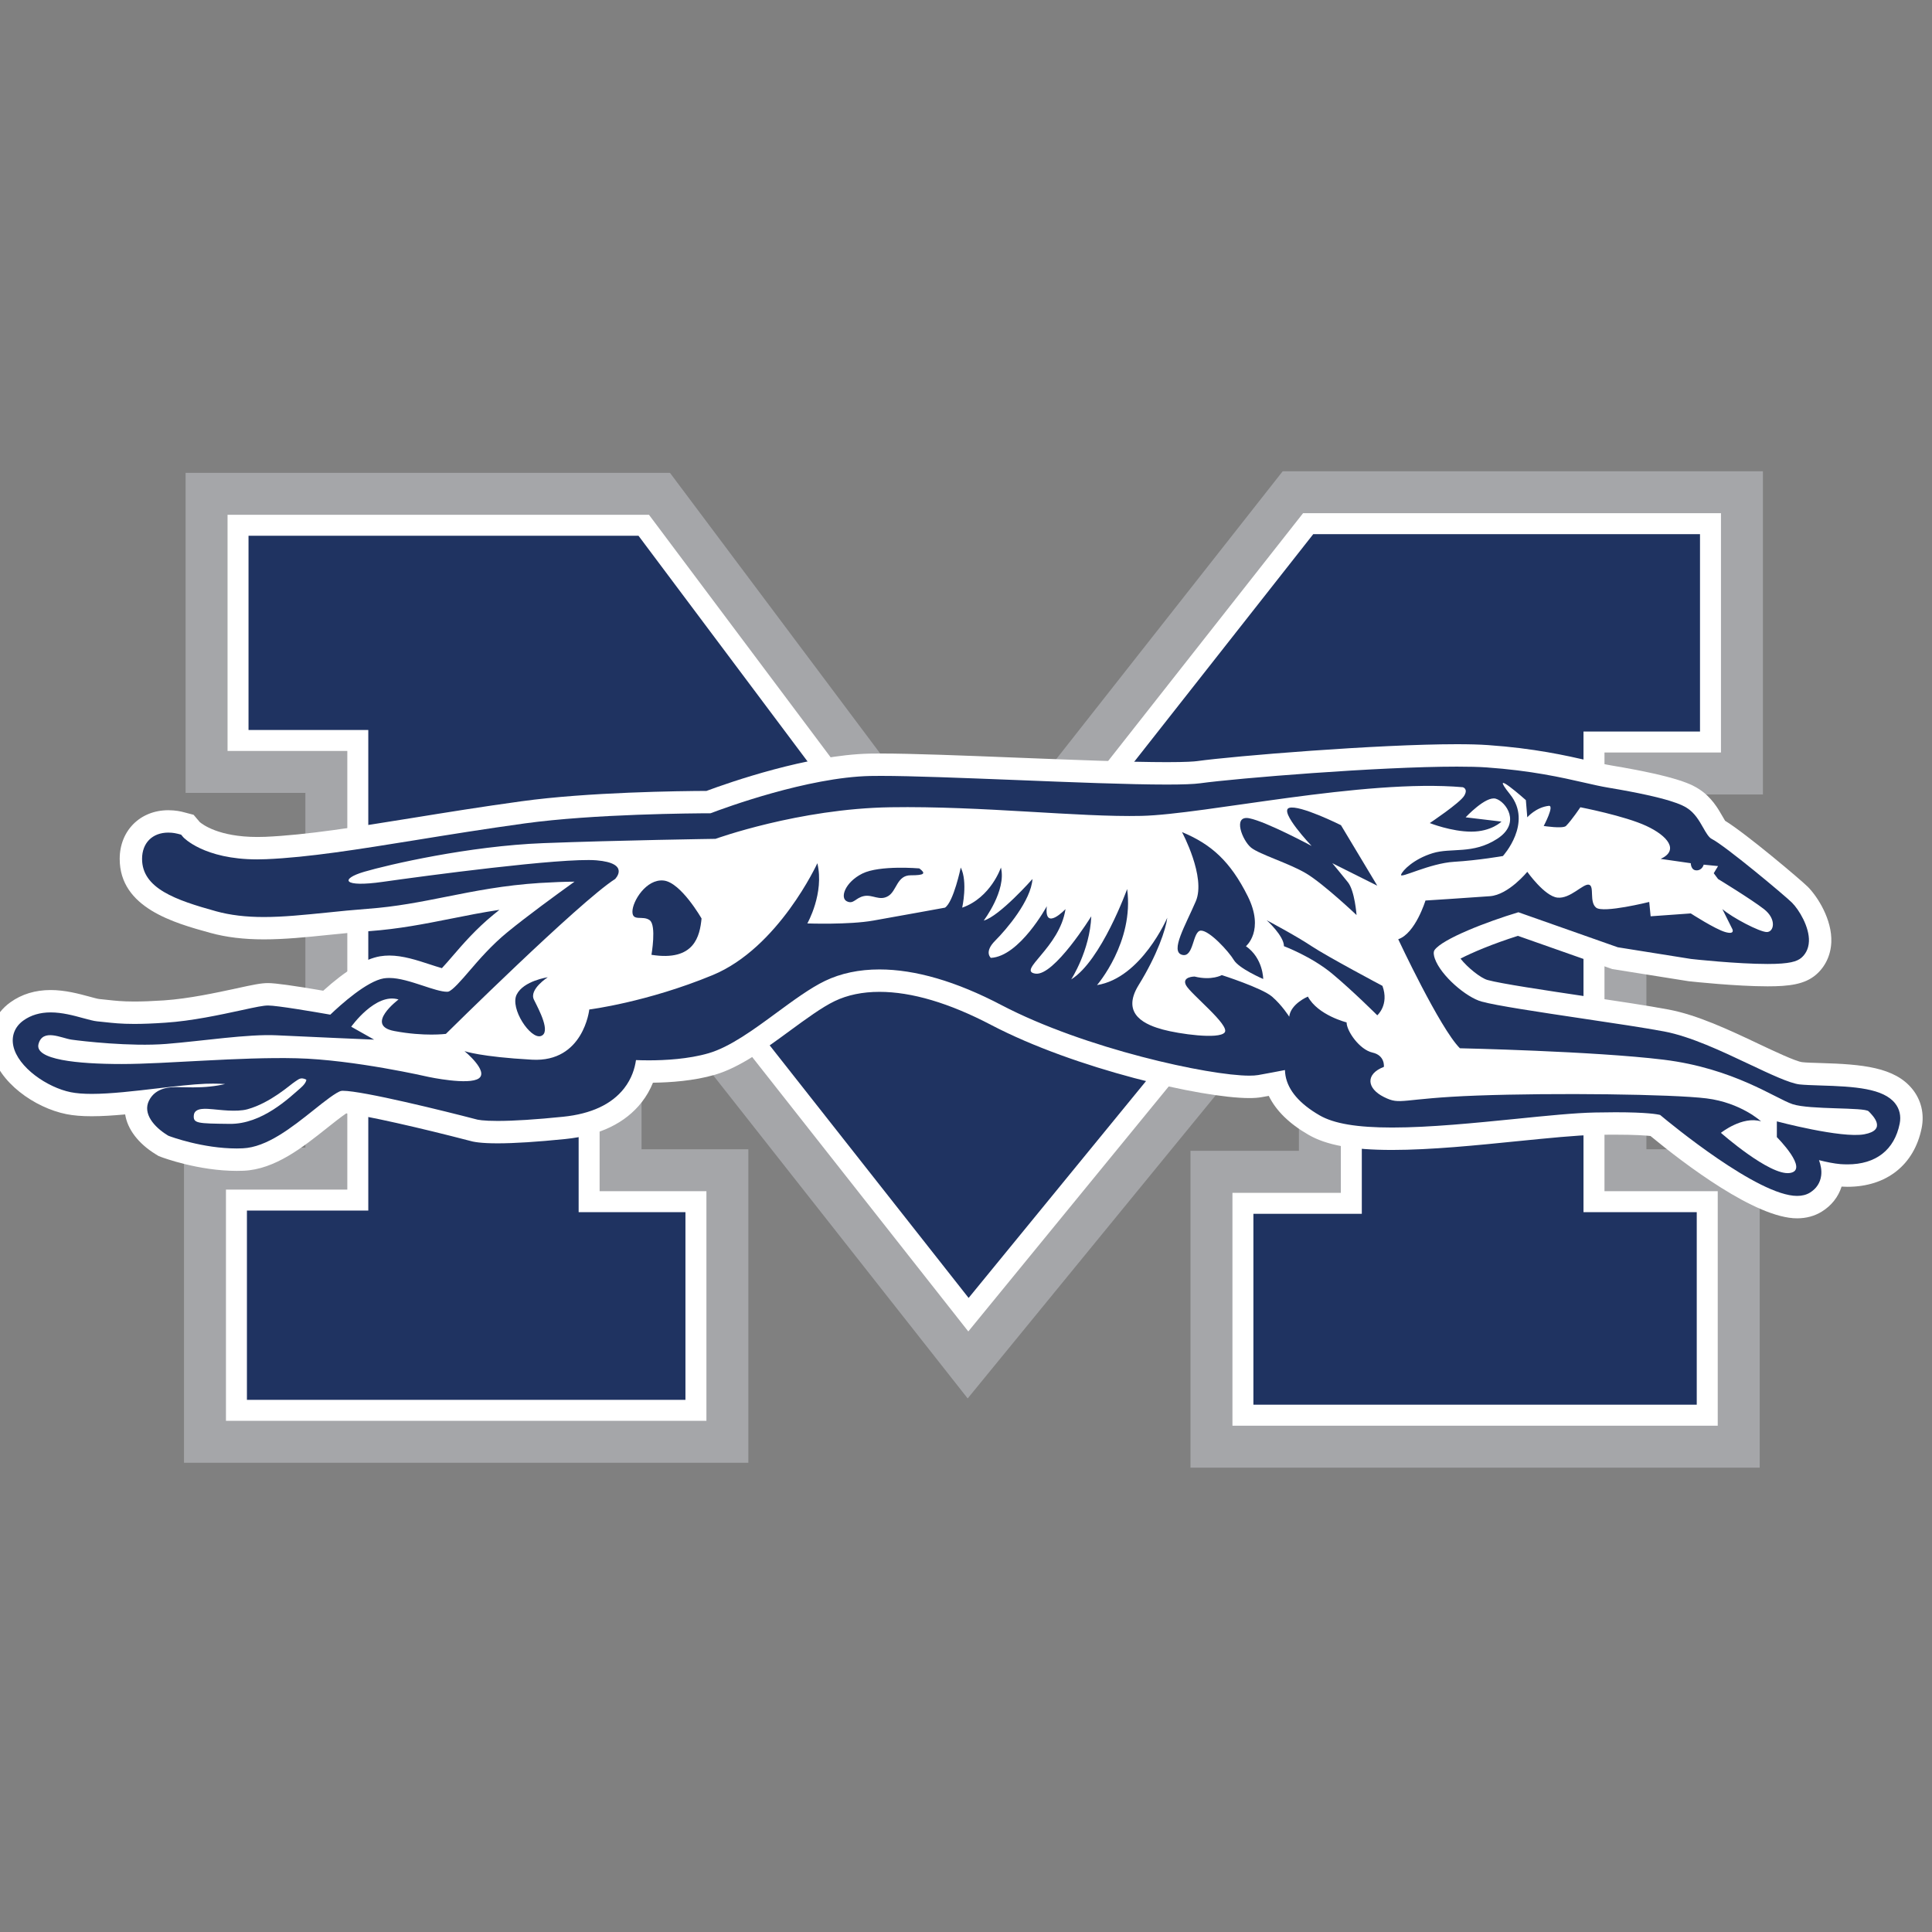 <?xml version="1.0" encoding="UTF-8"?>
<svg width="200px" height="200px" viewBox="0 0 200 200" version="1.1" xmlns="http://www.w3.org/2000/svg" xmlns:xlink="http://www.w3.org/1999/xlink">
    <rect x="0" y="0" width="200" height="200" fill="#808080" stroke="none"/>
    <!-- Generator: Sketch 54.1 (76490) - https://sketchapp.com -->
    <title>moravian</title>
    <desc>Created with Sketch.</desc>
    <g id="moravian" stroke="none" stroke-width="1" fill="none" fill-rule="evenodd">
        <g id="moravian_BGL">
            <g id="moravian" transform="translate(-1, 48)">
                <g id="g10" transform="translate(100.243, 51.991) scale(-1, 1) rotate(-180) translate(-100.243, -51.991) translate(0, 0.052)" fill-rule="nonzero">
                    <g id="g12">
                        <polyline id="path14" fill="#A5A6A9" points="124.238 0 124.238 32.798 135.462 32.798 135.462 49.075 101.174 7.165 67.414 50.033 67.414 32.96 78.469 32.96 78.469 0.506 20.047 0.506 20.047 33.128 32.612 33.128 32.612 69.852 20.214 69.852 20.214 102.98 70.356 102.98 101.229 61.764 133.786 103.147 183.497 103.147 183.497 69.683 171.435 69.683 171.435 32.96 183.163 32.96 183.163 0 124.238 0"></polyline>
                        <polyline id="path16" fill="#FFFFFF" points="128.582 4.343 128.582 28.45 139.803 28.45 139.803 61.24 101.238 14.099 63.072 62.562 63.072 28.619 74.128 28.619 74.128 4.846 24.391 4.846 24.391 28.785 36.954 28.785 36.954 74.192 24.556 74.192 24.556 98.638 68.183 98.638 101.145 54.633 135.894 98.806 179.154 98.806 179.154 74.031 167.095 74.031 167.095 28.619 178.819 28.619 178.819 4.343 128.582 4.343"></polyline>
                        <polyline id="path18" fill="#1F3361" points="26.727 96.467 67.098 96.467 101.102 51.069 136.947 96.635 176.984 96.635 176.984 76.201 164.923 76.201 164.923 26.448 176.647 26.448 176.647 6.514 130.752 6.514 130.752 26.279 141.974 26.279 141.974 67.322 101.271 17.568 60.901 68.826 60.901 26.448 71.957 26.448 71.957 7.017 26.562 7.017 26.562 26.615 39.125 26.615 39.125 76.363 26.727 76.363 26.727 96.467"></polyline>
                        <path d="M187.03,25.809 C182.741,25.809 175.322,31.476 171.857,34.333 C171.333,34.387 170.25,34.469 168.218,34.469 C167.605,34.469 166.922,34.465 166.157,34.449 C164.174,34.408 161.277,34.112 158.206,33.807 C153.928,33.374 149.131,32.888 145.116,32.888 C140.987,32.888 138.304,33.378 136.424,34.475 C134.45,35.617 133.084,36.964 132.344,38.484 C132.116,38.442 131.884,38.401 131.647,38.361 C131.261,38.289 130.826,38.258 130.326,38.258 C125.438,38.258 112.289,41.278 103.596,45.832 C99.259,48.102 95.37,49.254 92.038,49.254 C90.292,49.254 88.735,48.932 87.414,48.299 C86.084,47.662 84.396,46.418 82.76,45.22 C80.223,43.358 77.603,41.431 75.005,40.671 C72.835,40.039 70.391,39.87 68.594,39.85 C68.303,39.125 67.913,38.447 67.436,37.836 C65.741,35.668 63.083,34.382 59.537,34.02 C56.625,33.724 54.261,33.572 52.509,33.572 C50.757,33.572 49.985,33.724 49.564,33.853 C44.684,35.127 38.743,36.489 36.84,36.673 C36.315,36.321 35.371,35.572 34.928,35.219 C32.373,33.184 29.476,30.873 26.217,30.735 C25.982,30.727 25.746,30.721 25.509,30.721 C21.539,30.721 17.875,32.088 17.721,32.143 L17.415,32.261 L17.125,32.438 C15.299,33.562 14.197,35.04 13.957,36.566 C12.736,36.454 11.556,36.377 10.493,36.377 C9.463,36.377 8.606,36.448 7.871,36.596 C4.614,37.244 0.821,39.88 0.116,43.16 C-0.304,45.122 0.428,46.999 2.081,48.176 C3.256,49.019 4.658,49.442 6.244,49.442 C7.741,49.442 9.163,49.054 10.204,48.774 C10.536,48.682 11.076,48.535 11.255,48.514 C11.551,48.489 11.839,48.453 12.135,48.422 C12.923,48.336 13.652,48.253 14.893,48.253 C15.755,48.253 16.762,48.29 17.976,48.371 C20.534,48.544 23.385,49.161 25.465,49.61 C27.216,49.993 28.02,50.162 28.746,50.162 C29.494,50.162 31.414,49.896 34.459,49.371 C36.799,51.478 38.776,52.671 40.349,52.936 C40.663,52.986 40.982,53.013 41.302,53.013 C42.712,53.013 44.182,52.526 45.476,52.104 C45.834,51.987 46.341,51.82 46.745,51.706 C47.091,52.074 47.535,52.588 47.814,52.914 C48.911,54.191 50.268,55.76 52.083,57.245 C52.281,57.407 52.486,57.576 52.701,57.745 C50.938,57.48 49.299,57.153 47.69,56.831 C44.924,56.281 42.317,55.765 39.244,55.538 C37.779,55.431 36.386,55.287 35.055,55.154 C32.68,54.909 30.466,54.686 28.318,54.686 C26.233,54.686 24.42,54.905 22.775,55.358 C19.037,56.389 13.391,57.943 13.391,63.019 C13.391,65.935 15.507,68.057 18.425,68.057 C19.182,68.057 19.777,67.919 19.998,67.857 L21.041,67.582 L21.673,66.837 C21.929,66.614 23.617,65.287 27.63,65.287 C27.896,65.287 28.166,65.293 28.448,65.302 C32.704,65.486 37.809,66.307 43.719,67.261 C47.089,67.806 50.908,68.424 54.998,68.984 C61.864,69.933 71.398,70.045 74.135,70.055 C76.522,70.943 84.641,73.777 91.03,73.916 C91.382,73.926 91.775,73.926 92.204,73.926 C95.411,73.926 100.615,73.722 106.122,73.503 C111.972,73.273 117.959,73.033 121.799,73.033 C123.835,73.033 124.632,73.101 124.927,73.141 C128.711,73.666 143.608,74.89 151.821,74.89 C153.097,74.89 154.18,74.86 155.043,74.798 C159.859,74.463 163.122,73.716 165.502,73.176 C166.399,72.972 167.172,72.795 167.843,72.683 C174.85,71.514 176.192,70.672 176.837,70.27 C178.159,69.444 178.858,68.219 179.32,67.409 C179.392,67.282 179.498,67.098 179.579,66.966 C181.726,65.659 187.438,60.83 188.141,60.131 C189.167,59.101 190.667,56.73 190.577,54.405 C190.524,53.059 189.96,51.859 188.986,51.023 C187.819,50.024 186.21,49.825 183.987,49.825 C180.76,49.825 176.301,50.3 175.804,50.355 L167.899,51.613 L158.135,55.051 C155.56,54.237 153.381,53.317 152.191,52.695 C152.938,51.747 154.289,50.677 154.989,50.482 C156.335,50.106 161.014,49.406 165.14,48.79 C168.48,48.29 171.636,47.815 173.705,47.427 C176.719,46.867 180.072,45.281 183.031,43.879 C184.572,43.15 186.886,42.057 187.554,41.976 C187.984,41.925 188.744,41.905 189.482,41.884 C193.742,41.757 197.146,41.476 198.989,39.161 C199.886,38.035 200.221,36.616 199.93,35.162 C199.167,31.353 196.299,29.073 192.251,29.073 C192.047,29.073 191.842,29.084 191.641,29.093 C191.302,28.023 190.59,27.12 189.584,26.499 C188.841,26.045 187.984,25.809 187.032,25.809 L187.03,25.809" id="path20" fill="#FFFFFF"></path>
                        <path d="M19.095,64.501 C19.095,64.501 21.617,61.534 28.6,61.83 C35.576,62.126 44.289,64.001 55.469,65.543 C63.216,66.608 74.773,66.576 74.773,66.576 C74.773,66.576 84.274,70.29 91.104,70.439 C97.935,70.592 121.095,69.101 125.402,69.698 C129.71,70.29 148.414,71.774 154.8,71.331 C161.185,70.887 164.597,69.698 167.271,69.25 C169.944,68.806 173.804,68.061 174.993,67.321 C176.179,66.576 176.476,64.65 177.666,64.052 C178.853,63.461 184.939,58.412 185.681,57.675 C186.427,56.929 187.763,54.552 186.721,53.659 C185.681,52.772 176.179,53.812 176.179,53.812 L168.755,55 L158.214,58.708 C158.214,58.708 150.047,56.336 148.563,54.257 C147.079,52.176 151.383,47.873 154.058,47.132 C156.731,46.388 168.312,44.904 173.063,44.01 C177.813,43.119 184.497,38.814 187.168,38.52 C189.837,38.223 197.113,38.814 196.522,35.845 C195.927,32.878 193.551,32.43 191.621,32.577 C189.691,32.726 186.572,33.914 186.572,33.914 C186.572,33.914 189.691,30.65 187.758,29.461 C185.829,28.272 178.257,33.469 173.506,37.478 C173.506,37.478 173.21,38.074 166.083,37.921 C158.957,37.774 142.773,34.805 138.17,37.478 C133.567,40.15 135.648,42.675 135.648,42.675 C135.648,42.675 133.567,42.232 131.043,41.783 C128.519,41.34 114.562,44.01 105.21,48.912 C95.855,53.812 89.62,53.216 85.908,51.436 C82.198,49.656 77.592,45.052 74.03,44.01 C70.468,42.97 65.715,43.414 65.715,43.414 C65.715,43.414 66.46,38.223 59.183,37.478 C51.908,36.734 50.571,37.183 50.571,37.183 C50.571,37.183 38.101,40.446 36.169,40.15 C34.239,39.854 29.637,34.363 26.074,34.215 C22.51,34.066 18.945,35.396 18.945,35.396 C18.945,35.396 17.017,36.586 17.462,37.478 C17.907,38.371 19.095,38.223 19.986,38.223 C20.878,38.223 25.331,37.921 27.855,40.15 C27.855,40.15 26.074,41.043 22.215,40.894 C18.354,40.748 11.523,39.411 8.551,40.003 C5.584,40.595 2.021,43.864 4.1,45.347 C6.178,46.831 9.296,45.198 10.928,45.052 C12.563,44.904 13.748,44.607 18.206,44.904 C22.658,45.198 27.707,46.683 28.747,46.683 C29.785,46.683 35.576,45.643 35.576,45.643 C35.576,45.643 39.14,49.207 40.921,49.503 C42.704,49.799 46.264,47.724 47.752,48.167 C49.235,48.616 51.017,51.881 54.283,54.552 C57.55,57.226 63.49,61.381 63.49,61.381 C63.49,61.381 63.935,62.126 56.808,61.681 C49.682,61.232 45.076,59.454 38.993,59.01 C32.903,58.56 28.005,57.526 23.699,58.708 C19.394,59.896 16.87,60.936 16.87,63.019 C16.87,65.095 19.095,64.501 19.095,64.501" id="path22" fill="#909295"></path>
                        <path d="M187.032,28.13 C183.014,28.13 173.966,35.58 172.859,36.508 C172.588,36.581 171.518,36.789 168.218,36.789 C167.59,36.789 166.891,36.78 166.107,36.764 C164.023,36.723 161.065,36.424 157.934,36.106 C153.754,35.688 149.019,35.208 145.116,35.208 C141.47,35.208 139.077,35.611 137.588,36.479 C135.533,37.671 134.352,39.045 134.078,40.563 C134.041,40.772 134.024,40.972 134.018,41.159 C133.242,41.008 132.277,40.824 131.244,40.64 C130.995,40.598 130.695,40.579 130.326,40.579 C126.199,40.579 113.325,43.354 104.672,47.882 C99.998,50.335 95.747,51.574 92.037,51.574 C89.939,51.574 88.047,51.176 86.41,50.39 C84.888,49.661 83.107,48.351 81.386,47.086 C79.015,45.341 76.56,43.541 74.353,42.9 C72.271,42.293 69.838,42.164 68.163,42.164 C67.663,42.164 67.214,42.176 66.837,42.19 C66.719,41.365 66.409,40.288 65.608,39.263 C64.318,37.61 62.194,36.621 59.299,36.325 C56.47,36.035 54.184,35.892 52.509,35.892 C51.005,35.892 50.421,36.009 50.207,36.082 C47.144,36.881 38.557,39.013 36.478,39.013 C36.428,39.013 36.382,39.013 36.346,39.003 C35.872,38.932 34.489,37.836 33.485,37.03 C31.205,35.214 28.622,33.159 26.121,33.056 C25.916,33.048 25.712,33.041 25.509,33.041 C21.974,33.041 18.679,34.265 18.54,34.317 L18.435,34.357 L18.338,34.414 C16.971,35.254 15.747,36.642 16.425,37.997 C17.12,39.391 18.687,39.391 19.276,39.391 C19.276,39.391 20.71,39.365 20.974,39.365 C22.224,39.365 23.343,39.482 24.305,39.712 C23.928,39.739 23.518,39.753 23.069,39.753 C22.81,39.753 22.541,39.747 22.258,39.739 C20.903,39.681 19.159,39.478 17.309,39.263 C14.922,38.983 12.454,38.691 10.492,38.691 C9.618,38.691 8.911,38.749 8.327,38.865 C5.895,39.355 2.858,41.435 2.381,43.649 C2.157,44.695 2.539,45.658 3.427,46.291 C4.202,46.847 5.151,47.127 6.244,47.127 C7.43,47.127 8.634,46.801 9.597,46.536 C10.159,46.383 10.687,46.239 11.035,46.204 C11.321,46.178 11.596,46.149 11.874,46.117 C12.68,46.03 13.512,45.934 14.893,45.934 C15.814,45.934 16.869,45.974 18.129,46.062 C20.862,46.239 23.81,46.882 25.962,47.346 C27.502,47.683 28.263,47.841 28.747,47.841 C29.691,47.841 33.541,47.183 35.192,46.893 C36.328,47.979 38.982,50.355 40.731,50.651 C40.91,50.677 41.101,50.691 41.303,50.691 C42.343,50.691 43.567,50.289 44.755,49.902 C45.703,49.584 46.688,49.264 47.259,49.264 C47.368,49.264 47.412,49.279 47.417,49.279 C47.86,49.412 48.771,50.467 49.574,51.401 C50.607,52.604 51.89,54.092 53.55,55.45 C55.534,57.071 58.443,59.202 60.472,60.66 C59.499,60.657 58.29,60.611 56.88,60.525 C53.18,60.29 50.158,59.688 47.233,59.106 C44.546,58.572 42.009,58.066 39.073,57.852 C37.576,57.739 36.151,57.597 34.788,57.453 C32.503,57.226 30.345,57 28.319,57 C26.447,57 24.836,57.194 23.39,57.59 C19.188,58.754 15.707,59.957 15.707,63.019 C15.707,64.67 16.775,65.74 18.425,65.74 C18.927,65.74 19.32,65.64 19.393,65.62 L19.746,65.527 L19.981,65.252 C19.991,65.241 22.092,62.967 27.63,62.967 C27.928,62.967 28.232,62.973 28.547,62.987 C32.934,63.17 38.105,64.007 44.087,64.972 C47.448,65.517 51.258,66.13 55.314,66.69 C62.502,67.68 72.835,67.735 74.558,67.741 C76.029,68.302 84.605,71.459 91.081,71.601 C91.418,71.605 91.793,71.61 92.203,71.61 C95.365,71.61 100.546,71.402 106.032,71.188 C111.869,70.953 117.9,70.713 121.799,70.713 C123.461,70.713 124.617,70.759 125.245,70.846 C128.977,71.36 143.697,72.569 151.821,72.569 C153.043,72.569 154.075,72.545 154.879,72.488 C159.52,72.162 162.68,71.443 164.986,70.917 C165.919,70.704 166.725,70.52 167.462,70.397 C174.005,69.307 175.211,68.551 175.607,68.306 C176.433,67.792 176.897,66.975 177.305,66.261 C177.591,65.756 177.889,65.241 178.183,65.094 C179.571,64.4 185.775,59.214 186.503,58.489 C187.244,57.751 188.315,55.964 188.26,54.491 C188.227,53.604 187.816,53.075 187.478,52.782 C187.028,52.4 186.263,52.14 183.987,52.14 C180.809,52.14 176.247,52.634 176.054,52.66 L168.47,53.869 L158.184,57.494 C154.955,56.525 150.337,54.747 149.506,53.584 C149.349,53.359 149.436,52.976 149.534,52.695 C150.162,50.922 152.788,48.687 154.367,48.249 C155.849,47.835 160.398,47.152 164.796,46.495 C168.12,46 171.26,45.532 173.276,45.153 C175.997,44.639 179.21,43.123 182.04,41.783 C184.212,40.757 186.266,39.784 187.295,39.671 C187.816,39.616 188.59,39.59 189.412,39.563 C193.064,39.458 195.952,39.252 197.177,37.718 C197.647,37.126 197.811,36.396 197.656,35.617 C197.113,32.894 195.193,31.394 192.251,31.394 C192.008,31.394 191.767,31.405 191.53,31.42 C190.858,31.476 190.067,31.639 189.303,31.832 C189.493,31.307 189.596,30.761 189.527,30.236 C189.433,29.492 189.032,28.881 188.369,28.472 C187.997,28.242 187.548,28.13 187.032,28.13" id="path24" fill="#1F3361"></path>
                        <path d="M163.113,66.43 C163.706,67.026 164.599,68.363 164.599,68.363 C164.599,68.363 169.203,67.47 171.429,66.43 C173.657,65.394 174.845,63.906 172.913,63.018 L176.029,62.57 C176.029,62.57 176.029,61.83 176.625,61.83 C177.222,61.83 177.365,62.421 177.365,62.421 L178.853,62.273 L178.406,61.534 L178.853,60.936 C178.853,60.936 182.267,58.857 183.603,57.821 C184.939,56.78 184.643,55.446 183.901,55.446 C183.158,55.446 180.337,56.929 179.298,57.821 L180.337,55.741 C180.337,55.741 180.635,55.149 179.596,55.446 C178.555,55.741 176.029,57.373 176.029,57.373 L171.873,57.076 L171.727,58.561 C171.727,58.561 166.973,57.373 166.232,57.97 C165.49,58.561 166.086,60.198 165.49,60.345 C164.896,60.494 163.561,58.857 162.222,59.01 C160.887,59.157 159.104,61.682 159.104,61.682 C159.104,61.682 157.174,59.306 155.247,59.157 C153.313,59.01 148.563,58.708 148.563,58.708 C148.563,58.708 147.525,55.297 145.744,54.701 C145.744,54.701 150.049,45.495 152.128,43.414 C152.128,43.414 165.936,43.118 173.21,42.232 C180.485,41.339 184.792,38.217 186.572,37.625 C188.355,37.034 193.996,37.33 194.441,36.887 C194.888,36.439 196.37,34.954 193.996,34.51 C191.621,34.065 184.939,35.846 184.939,35.846 L184.939,34.215 C184.939,34.215 188.355,30.798 186.276,30.501 C184.197,30.201 179.148,34.659 179.148,34.659 C179.148,34.659 181.377,36.439 183.304,35.846 C183.304,35.846 181.229,37.775 177.666,38.224 C174.1,38.666 161.928,38.814 153.91,38.518 C145.891,38.224 146.04,37.478 144.258,38.37 C142.477,39.258 142.329,40.748 144.258,41.488 C144.258,41.488 144.407,42.675 143.071,42.97 C141.735,43.272 140.399,45.199 140.399,46.092 C140.399,46.092 137.431,46.832 136.39,48.763 C136.39,48.763 134.607,48.02 134.46,46.683 C134.46,46.683 133.716,47.872 132.678,48.763 C131.64,49.656 127.481,50.988 127.481,50.988 C127.481,50.988 126.443,50.396 124.662,50.838 C124.662,50.838 123.325,50.838 123.768,49.953 C124.214,49.059 128.37,45.796 127.777,45.051 C127.186,44.307 123.029,44.903 121.395,45.347 C119.76,45.79 116.94,46.832 118.87,49.953 C120.799,53.068 121.691,55.741 121.837,56.929 C121.837,56.929 119.165,50.692 114.562,49.953 C114.562,49.953 118.423,54.404 117.681,59.897 C117.681,59.897 115.006,52.471 111.89,50.543 C111.89,50.543 113.822,53.512 113.969,57.076 C113.969,57.076 110.108,50.838 108.178,51.141 C106.248,51.437 110.705,53.812 111.3,57.821 C111.3,57.821 109.067,55.446 109.366,58.116 C109.366,58.116 106.544,52.92 103.575,52.772 C103.575,52.772 102.833,53.364 104.022,54.552 C105.21,55.741 107.731,58.708 107.882,60.936 C107.882,60.936 104.469,57.076 102.833,56.632 C102.833,56.632 105.21,59.75 104.615,62.125 C104.615,62.125 103.575,59.01 100.607,57.97 C100.607,57.97 101.202,60.641 100.457,62.125 C100.457,62.125 99.716,58.561 98.825,57.97 C98.825,57.97 93.926,57.076 91.402,56.632 C88.878,56.183 84.575,56.337 84.575,56.337 C84.575,56.337 86.353,59.454 85.612,62.57 C85.612,62.57 81.604,53.812 74.773,50.988 C67.943,48.168 62.003,47.428 62.003,47.428 C62.003,47.428 61.411,41.93 56.067,42.232 C50.722,42.527 49.086,43.118 49.086,43.118 C49.086,43.118 51.612,41.043 50.571,40.299 C49.533,39.558 45.375,40.446 45.375,40.446 C45.375,40.446 37.656,42.232 31.715,42.379 C25.776,42.527 18.206,41.783 13.6,41.783 C9.001,41.783 4.543,42.232 4.989,43.863 C5.436,45.495 7.366,44.454 8.404,44.307 C9.444,44.159 14.493,43.568 18.206,43.863 C21.918,44.159 26.666,44.903 29.637,44.757 C32.607,44.608 39.731,44.307 39.731,44.307 L37.358,45.644 C37.358,45.644 39.883,49.207 42.256,48.463 C42.256,48.463 38.694,45.79 41.813,45.199 C44.928,44.608 47.158,44.903 47.158,44.903 C47.158,44.903 60.965,58.561 64.676,60.936 C64.676,60.936 66.309,62.57 62.746,62.87 C59.183,63.165 44.781,61.233 40.625,60.641 C36.468,60.045 36.169,60.936 38.694,61.682 C41.217,62.421 49.533,64.354 57.254,64.649 C64.976,64.945 75.071,65.094 75.071,65.094 C75.071,65.094 83.681,68.215 93.182,68.363 C102.686,68.51 112.633,67.321 119.165,67.47 C125.699,67.618 142.18,71.33 152.424,70.438 C152.424,70.438 153.017,70.289 152.571,69.55 C152.128,68.805 149.01,66.726 149.01,66.726 C149.01,66.726 151.238,65.839 153.313,65.839 C155.394,65.839 156.432,66.878 156.432,66.878 L152.722,67.321 C152.722,67.321 154.8,69.55 155.838,69.25 C156.878,68.954 158.513,66.726 155.988,65.094 C153.464,63.461 151.238,64.205 149.308,63.609 C147.375,63.018 146.187,61.83 146.038,61.381 C145.891,60.936 149.01,62.57 151.533,62.717 C154.058,62.87 156.58,63.314 156.58,63.314 C156.58,63.314 159.699,66.726 157.322,69.698 C154.947,72.668 158.957,69.102 158.957,69.102 L159.104,67.321 C159.104,67.321 159.997,68.363 161.333,68.51 C161.948,68.576 160.805,66.425 160.805,66.425 C160.805,66.425 162.794,66.114 163.113,66.43" id="path26" fill="#FFFFFF"></path>
                        <path d="M57.704,50.763 C57.704,50.763 55.737,49.508 56.276,48.437 C56.811,47.362 58.063,45.037 56.99,44.68 C55.915,44.323 53.768,47.539 54.486,48.973 C55.2,50.405 57.704,50.763 57.704,50.763" id="path28" fill="#1F3361"></path>
                        <path d="M68.438,53.089 C68.438,53.089 68.974,56.129 68.26,56.669 C67.543,57.204 66.469,56.49 66.469,57.56 C66.469,58.633 67.903,60.962 69.691,60.778 C71.481,60.601 73.625,56.847 73.625,56.847 C73.446,55.058 72.911,52.373 68.438,53.089" id="path30" fill="#1F3361"></path>
                        <path d="M96.166,62.033 C96.166,62.033 92.053,62.391 90.265,61.497 C88.475,60.601 87.938,58.994 88.653,58.633 C89.368,58.274 89.549,58.994 90.444,59.172 C91.336,59.351 92.053,58.633 92.948,59.172 C93.84,59.708 93.84,61.32 95.273,61.32 C96.704,61.32 96.882,61.497 96.166,62.033" id="path32" fill="#1F3361"></path>
                        <path d="M123.36,65.792 C123.36,65.792 125.863,61.141 124.79,58.633 C123.717,56.128 122.108,53.447 123.36,53.089 C124.612,52.732 124.431,55.593 125.327,55.593 C126.221,55.593 128.19,53.447 128.724,52.553 C129.262,51.656 131.767,50.584 131.767,50.584 C131.767,50.584 131.767,52.732 129.979,53.98 C129.979,53.98 131.946,55.593 130.158,59.172 C128.369,62.747 126.399,64.537 123.36,65.792" id="path34" fill="#1F3361"></path>
                        <path d="M132.124,56.669 C132.124,56.669 133.914,55.058 133.914,53.981 C133.914,53.981 136.777,52.91 138.922,51.121 C141.068,49.33 143.575,46.826 143.575,46.826 C143.575,46.826 144.824,47.903 144.112,49.871 C144.112,49.871 138.386,52.91 136.777,53.981 C135.166,55.058 132.124,56.669 132.124,56.669" id="path36" fill="#1F3361"></path>
                        <path d="M141.429,57.204 C141.429,57.204 141.25,59.708 140.533,60.602 C139.817,61.497 138.922,62.57 138.922,62.57 L143.576,60.244 L139.817,66.506 C139.817,66.506 135.523,68.652 134.45,68.296 C133.376,67.939 136.777,64.358 136.777,64.358 C136.777,64.358 132.123,66.863 130.336,67.22 C128.547,67.577 129.623,64.895 130.515,64.181 C131.409,63.467 134.45,62.57 136.24,61.497 C138.03,60.422 141.429,57.204 141.429,57.204" id="path38" fill="#1F3361"></path>
                        <path d="M32.71,40.166 C32.71,40.166 32.748,39.855 32.128,39.314 C30.945,38.285 28.128,35.55 24.79,35.587 C21.451,35.627 20.985,35.627 21.064,36.479 C21.141,37.335 22.461,37.142 23.046,37.1 C23.627,37.061 25.463,36.784 26.615,37.1 C29.023,37.764 31.118,39.701 31.506,39.936 C31.893,40.166 32.088,40.476 32.71,40.166" id="path40" fill="#FFFFFF"></path>
                    </g>
                </g>
            </g>
        </g>
    </g>
</svg>